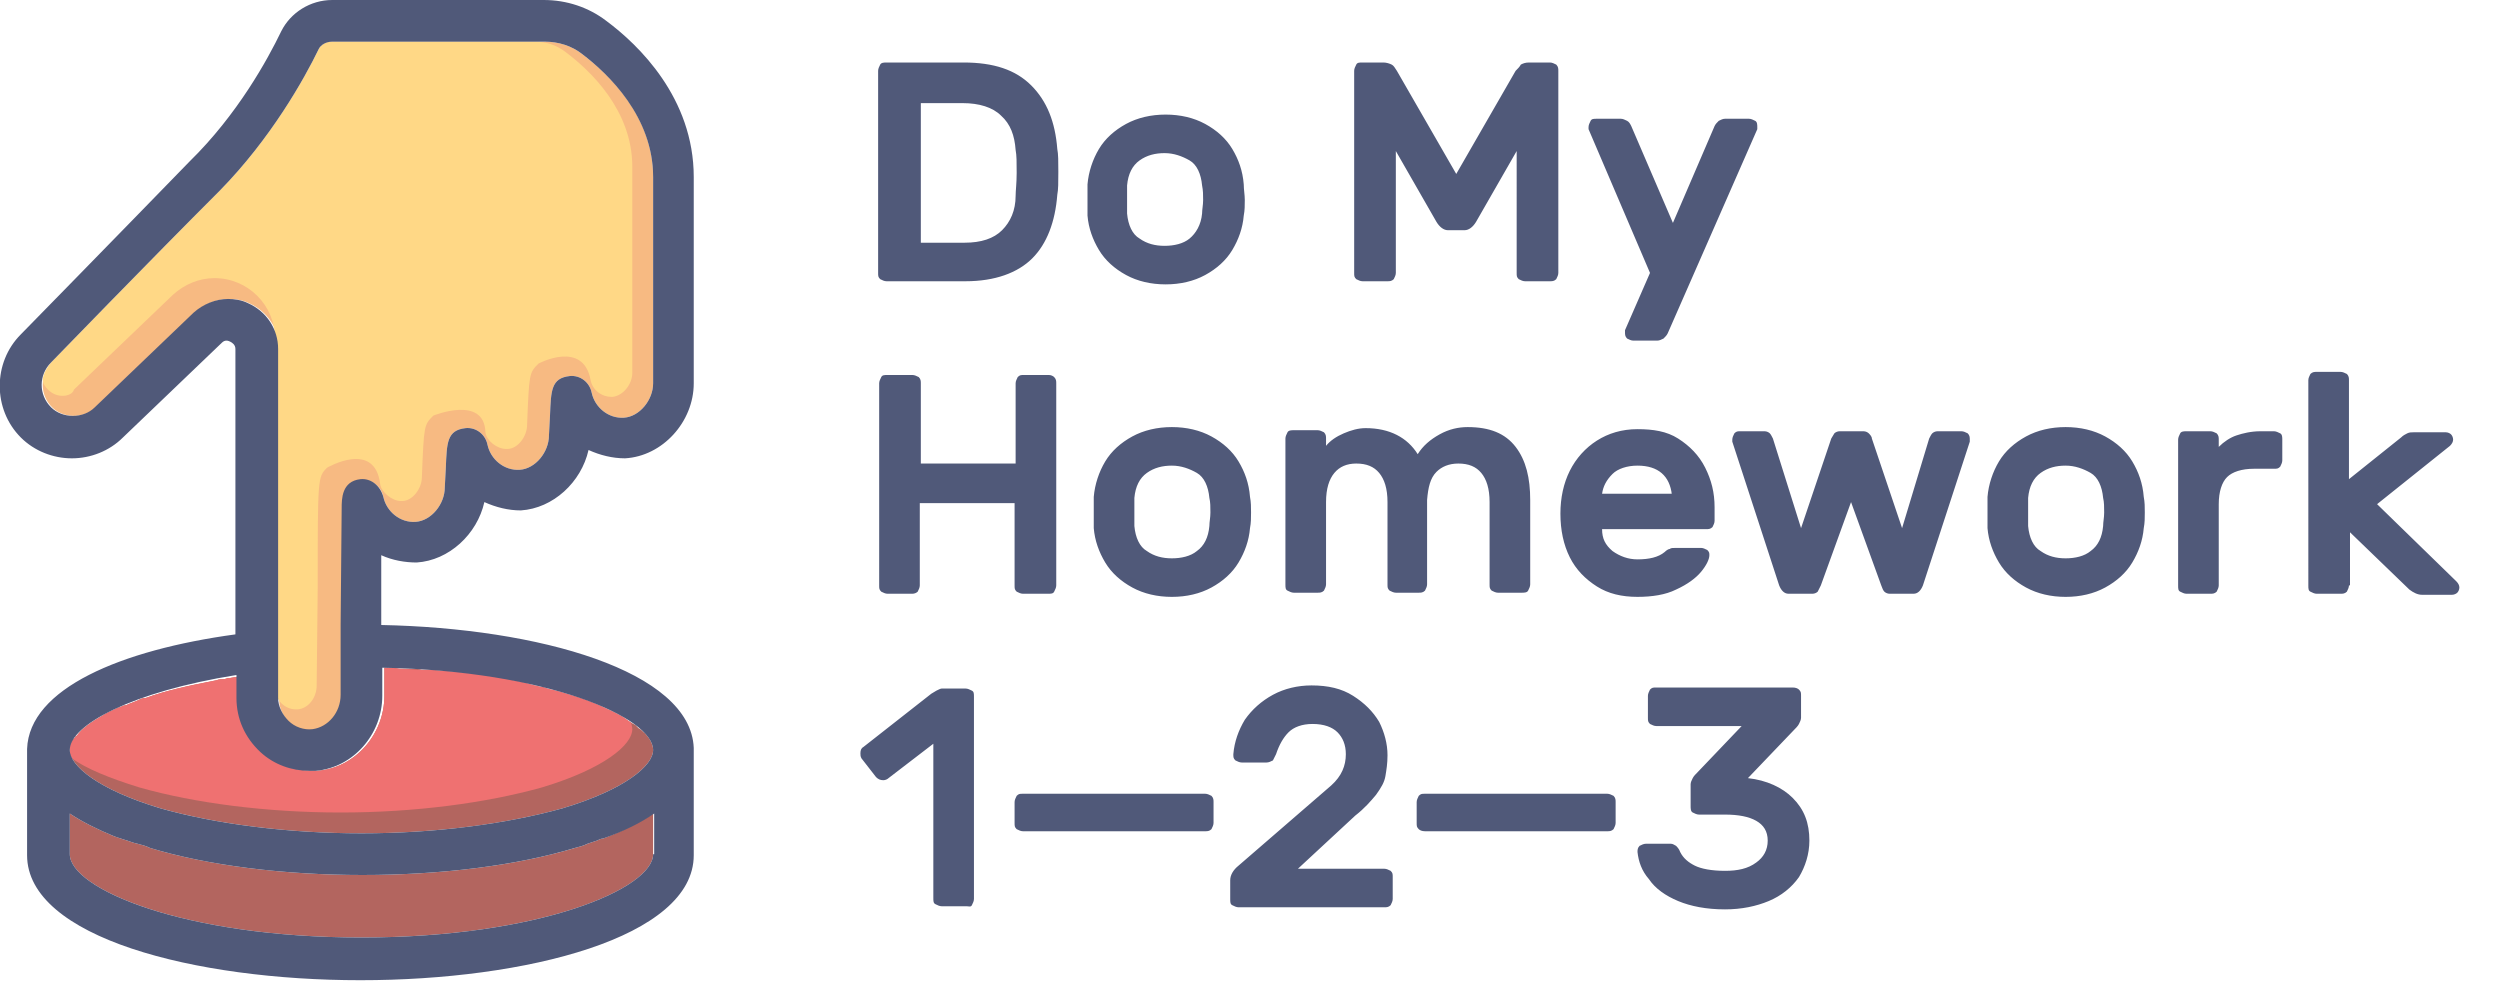 <svg id="Layer_1" xmlns="http://www.w3.org/2000/svg" viewBox="0 0 240 95"><style>.st0{fill:none}.st1,.st2{fill:none;stroke:#505979;stroke-width:4;stroke-linejoin:bevel;stroke-miterlimit:10}.st2{fill:#ef7171}.st3{fill:#f7ba82}.st4{fill:#ffd886}.st5{fill:none;stroke:#505979;stroke-linecap:round;stroke-linejoin:round}.st5,.st6,.st7,.st8{stroke-width:4;stroke-miterlimit:10}.st6{fill:none;stroke-linecap:round;stroke-linejoin:round;stroke:#ef7171}.st7,.st8{stroke:#505979}.st7{stroke-linecap:round;stroke-linejoin:round;fill:#505979}.st8{fill:#ef7171}.st9{fill:#b3655f}.st10{fill:#ef7171}.st11{fill:#b3655f;stroke:#505979;stroke-width:4;stroke-linecap:round;stroke-linejoin:round;stroke-miterlimit:10}.st12{fill:#fff}.st13{fill:none;stroke:#505979;stroke-width:4;stroke-linecap:round;stroke-miterlimit:10}.st14{fill:#2e75af}.st15{fill:#3892e7}.st16{fill:#505979}.st17{fill:#c7c8ca}.st18{fill:none}.st18,.st19,.st20,.st21{stroke:#505979;stroke-width:4;stroke-miterlimit:10}.st19{fill:#505979}.st20,.st21{fill:#eee;stroke-linecap:round;stroke-linejoin:round}.st21{fill:#fff}.st22{fill:#ff8282}.st23{fill:#00c349;stroke-width:4;stroke-linecap:round;stroke-linejoin:round;stroke-miterlimit:10}.st23,.st24{stroke:#028e30}.st24,.st25,.st26,.st27{stroke-width:4;stroke-linecap:round;stroke-linejoin:round;stroke-miterlimit:10}.st24{fill:#71db8a}.st25{fill:#ffd886}.st25,.st26,.st27{stroke:#505979}.st26{fill:#ef7171}.st27{fill:#3892e7}.st28{fill:#d9ebfb}.st29,.st30,.st31{stroke-miterlimit:10}.st29{fill:none;stroke:#505979;stroke-linecap:round;stroke-linejoin:round;stroke-width:2}.st30,.st31{stroke-width:4}.st30{stroke-linecap:round;stroke-linejoin:round;fill:#f7ba82;stroke:#505979}.st31{fill:#ef7171;stroke:#b3655f}.st32{fill:#fad2a1}.st33{fill:#eee}.st34,.st35{fill:#3892e7;stroke:#2e75af;stroke-width:4;stroke-linecap:round;stroke-linejoin:round;stroke-miterlimit:10}.st35{fill:#c7c8ca}</style><path class="st9" d="M62.7 72c0 1.5-2.7 3.8-8.7 5.6-5.4 1.5-12.2 2.4-19.3 2.4-7.1 0-14-.9-19.3-2.4-6-1.8-8.7-4.1-8.7-5.6v-.4c0-.1 0-.1.1-.2 0-.1 0-.1.1-.2 0-.1.1-.2.2-.3l.1-.1c0-.1.1-.1.2-.2.5-.7 1.4-1.3 2.6-2 .3-.2.6-.3 1-.5.2-.1.4-.2.5-.2.2-.1.4-.2.6-.2.4-.2.8-.3 1.2-.5.2-.1.4-.2.7-.2 1.9-.7 4.2-1.2 6.8-1.7.2-.1.5-.1.7-.1.1 0 .3-.1.4-.1.3 0 .5-.1.8-.1h.2v2c0 2 .8 3.8 2.3 5.2 1.3 1.2 3 1.8 4.7 1.8h.6c3.6-.3 6.4-3.5 6.4-7.2v-2.7h.1c.4 0 .9 0 1.3.1h1.2c.3 0 .7 0 1 .1h.6c.5 0 .9.1 1.4.1 1.4.1 2.6.3 3.9.5.7.1 1.5.2 2.2.4 1.7.3 3.3.7 4.8 1.1.7.2 1.3.4 1.9.6.2.1.4.1.6.2.3.1.5.2.8.3.2.1.4.2.7.3.4.2.8.3 1.2.5.2.1.5.2.7.3.2.1.4.2.5.3.4.2.8.5 1.2.7l.3.3c.2.1.4.3.5.4.1.1.2.1.2.2.4.4.7 1 .7 1.5z"/><path class="st10" d="M60.7 70c0 1.5-2.7 3.8-8.7 5.6-5.4 1.5-12.2 2.4-19.3 2.4-7.1 0-14-.9-19.3-2.4-2.9-.9-5.1-1.8-6.5-2.8-.1-.2-.2-.3-.2-.5v-.7c0-.1 0-.1.1-.2 0-.1 0-.1.1-.2 0-.1.1-.2.2-.3l.1-.1c0-.1.1-.1.2-.2.5-.7 1.4-1.3 2.6-2 .3-.2.6-.3 1-.5.2-.1.4-.2.5-.2.2-.1.4-.2.6-.2.4-.2.8-.3 1.2-.5.2-.1.4-.2.7-.2 1.9-.7 4.2-1.2 6.8-1.7.2-.1.5-.1.7-.1.1 0 .3-.1.4-.1.3 0 .5-.1.8-.1h.2v2c0 2 .8 3.8 2.3 5.2 1.3 1.2 3 1.8 4.7 1.8h.6c3.6-.3 6.4-3.5 6.4-7.2v-2.7c.5 0 1 0 1.5.1.7 0 1.4.1 2.1.1h.7c.5 0 .9.1 1.4.1.4 0 .9.1 1.3.1s.7.1 1.1.1c1.2.1 2.3.3 3.4.5.3 0 .6.1.9.2.6.1 1.1.2 1.7.4.3.1.5.1.8.2.3 0 .5.1.8.2.3.1.5.1.8.2.5.1 1 .3 1.4.4 1.4.4 2.6.9 3.6 1.4.5.2 1 .5 1.4.7.1.1.3.2.4.3.1.1.3.2.4.3 0 .1.1.4.1.6z"/><path class="st9" d="M62.7 78.1V82c0 3.3-10.9 8-28 8s-28-4.7-28-8v-3.9c1.2.8 2.6 1.5 4.3 2.2l.9.3c.4.1.8.3 1.3.4.4.1.8.2 1.2.4C20 83.1 27.3 84 34.8 84c7.5 0 14.8-.9 20.4-2.6.4-.1.8-.2 1.2-.4l.9-.3c.2-.1.4-.2.6-.2 1.8-.7 3.4-1.5 4.8-2.4z"/><path class="st3" d="M62.7 17v19.8c0 1.6-1.3 3.2-2.8 3.3-1.5.1-2.8-1-3.1-2.4-.2-1-1.1-1.7-2.1-1.6-1.8.2-1.8 1.4-1.9 3.8l-.1 1.9c0 1.6-1.3 3.2-2.8 3.3-1.5.1-2.8-1-3.1-2.4-.2-1-1.1-1.7-2.1-1.6-1.8.2-1.8 1.4-1.9 3.8l-.1 1.9c0 1.6-1.3 3.2-2.8 3.3-1.5.1-2.8-1-3.1-2.4-.2-1-1.1-1.7-2.1-1.6-1.8.2-1.8 1.9-1.8 2.8l-.1 18c0 1.7-1.2 3.1-2.7 3.3-.8.1-1.7-.2-2.3-.8-.6-.6-1-1.4-1-2.2V33.5c0-1.9-1.1-3.6-2.9-4.4-.6-.3-1.3-.4-1.9-.4-1.2 0-2.4.5-3.3 1.3l-9.5 9.1c-1.1 1.1-3.1 1.1-4.2 0-1.2-1.2-1.2-3.1 0-4.3.1-.1 9.5-9.8 16.2-16.5 4.9-5 8.1-10.7 9.5-13.6.1-.4.6-.7 1.2-.7h20.4c1.3 0 2.6.4 3.6 1.2 2.5 1.9 6.8 5.9 6.8 11.8z"/><path class="st4" d="M60.7 16v19.8c0 1.1-.9 2.2-1.9 2.3h-.1c-.9 0-1.8-.6-2-1.6-.7-3.9-5-1.6-5-1.6-.9.9-.9.9-1.1 5.9 0 1.1-.9 2.3-1.9 2.3h-.1c-.9 0-1.9-.8-2-1.6-.1-3.6-5-1.6-5-1.6-.9.9-.9.9-1.1 5.9 0 1.1-.9 2.3-1.9 2.3h-.1c-.9 0-1.9-.9-2-1.6-.5-4.3-5.1-1.6-5.1-1.6-.9.9-.9.9-.9 11.5l-.1 9.4c0 1.2-.8 2.2-1.8 2.3h-.2c-.5 0-1-.2-1.4-.6-.4-.4-.6-.9-.6-1.4V32.5c0-3.2-2.6-5.8-5.8-5.8-1.5 0-2.9.6-4 1.6l-9.5 9.1c-.1.4-.6.6-1.1.6-.5 0-1-.2-1.4-.6-.3-.3-.5-.6-.5-1 .1-.6.4-1.1.8-1.6.1-.1 9.5-9.8 16.2-16.5 4.9-5 8.1-10.7 9.5-13.6.2-.4.7-.7 1.3-.7h19.4c1.1 0 2.1.3 3 1 2.4 1.8 6.4 5.6 6.4 11z"/><path class="st16" d="M101.2 36.2c.2.2.2.4.2.6v19.4c0 .2-.1.4-.2.6s-.3.2-.6.2h-2.4c-.2 0-.4-.1-.6-.2-.2-.2-.2-.3-.2-.6v-7.9h-9.1v7.9c0 .2-.1.4-.2.6-.1.1-.3.2-.5.2h-2.4c-.2 0-.4-.1-.6-.2-.2-.2-.2-.3-.2-.6V36.8c0-.2.1-.4.2-.6s.3-.2.6-.2h2.4c.2 0 .4.1.6.2.2.2.2.4.2.6v7.7h9.1v-7.7c0-.2.1-.4.2-.6.2-.2.3-.2.6-.2h2.4c.2 0 .4.1.5.2zm18.9 13c0 .5 0 1-.1 1.5-.1 1.2-.5 2.3-1.1 3.3-.6 1-1.5 1.8-2.6 2.4-1.1.6-2.4.9-3.8.9s-2.7-.3-3.8-.9c-1.1-.6-2-1.4-2.6-2.4-.6-1-1-2.1-1.1-3.3v-3c.1-1.2.5-2.4 1.1-3.4.6-1 1.5-1.8 2.6-2.4 1.1-.6 2.4-.9 3.8-.9s2.7.3 3.8.9c1.1.6 2 1.4 2.6 2.4.6 1 1 2.1 1.1 3.4.1.5.1 1 .1 1.5zm-10-3.8c-.7.5-1.1 1.3-1.2 2.4v2.7c.1 1.1.5 2 1.2 2.4.7.5 1.5.7 2.4.7s1.8-.2 2.4-.7c.7-.5 1.1-1.3 1.2-2.4 0-.4.1-.8.1-1.3s0-1-.1-1.4c-.1-1.1-.5-2-1.2-2.4s-1.5-.7-2.4-.7-1.7.2-2.4.7zm18.9-3.8c.7-.3 1.4-.5 2.1-.5 2.3 0 4 .9 5 2.5.5-.8 1.2-1.4 2.1-1.9.9-.5 1.8-.7 2.7-.7 2.1 0 3.6.6 4.6 1.9s1.4 3 1.4 5.1v8.1c0 .2-.1.4-.2.6s-.4.2-.6.2h-2.3c-.2 0-.4-.1-.6-.2-.2-.2-.2-.3-.2-.6v-7.9c0-1.3-.3-2.2-.8-2.8-.5-.6-1.2-.9-2.2-.9-.9 0-1.6.3-2.1.8-.6.6-.8 1.5-.9 2.7v8.1c0 .2-.1.4-.2.6-.2.2-.4.2-.6.2H134c-.2 0-.4-.1-.6-.2-.2-.2-.2-.3-.2-.6v-7.9c0-1.3-.3-2.2-.8-2.8-.5-.6-1.2-.9-2.2-.9-.9 0-1.6.3-2.1.9s-.8 1.5-.8 2.8v7.9c0 .2-.1.4-.2.6-.2.2-.4.2-.6.2h-2.3c-.2 0-.4-.1-.6-.2s-.2-.3-.2-.6v-14c0-.2.1-.4.2-.6s.4-.2.6-.2h2.3c.2 0 .4.1.6.2.2.2.2.4.2.6v.7c.4-.5 1-.9 1.7-1.2zm32.1.5c1.1.7 2 1.6 2.6 2.8.6 1.2.9 2.4.9 3.8V50c0 .2-.1.4-.2.6-.2.2-.4.2-.6.2h-10c0 .9.3 1.5 1 2.1.7.5 1.5.8 2.4.8 1.1 0 2-.2 2.6-.7.2-.2.4-.3.5-.3.1-.1.3-.1.6-.1h2.4c.2 0 .4.1.6.2.2.2.2.3.2.5 0 .4-.3 1-.8 1.6-.5.6-1.3 1.2-2.4 1.7-1 .5-2.3.7-3.7.7-1.5 0-2.8-.3-3.9-1s-2-1.6-2.6-2.8c-.6-1.2-.9-2.6-.9-4.2 0-1.5.3-2.9.9-4.1.6-1.2 1.5-2.2 2.6-2.9 1.1-.7 2.4-1.1 3.9-1.1s2.8.2 3.9.9zm-.6 5.4c-.2-1.8-1.3-2.8-3.3-2.8-1 0-1.9.3-2.4.8-.6.6-.9 1.2-1 1.9h6.7zm24.7-5.4c.1-.2.2-.4.3-.5.1-.1.3-.2.5-.2h2.3c.2 0 .4.1.6.2.2.2.2.4.2.6v.2l-4.5 13.8c-.2.5-.5.8-.9.8h-2.3c-.2 0-.4-.1-.5-.2-.1-.1-.2-.3-.3-.6l-2.9-8-2.9 8-.3.6c-.1.1-.3.2-.5.2h-2.3c-.4 0-.7-.3-.9-.8l-4.5-13.8v-.2c0-.2.1-.4.2-.6.2-.2.3-.2.6-.2h2.3c.2 0 .4.1.5.2s.2.3.3.5l2.7 8.6 2.9-8.6c.1-.2.2-.3.3-.5.1-.1.3-.2.5-.2h2.3c.2 0 .4.1.5.2.1.1.3.3.3.5l2.9 8.6 2.6-8.6zm20.7 7.1c0 .5 0 1-.1 1.5-.1 1.2-.5 2.3-1.1 3.3-.6 1-1.5 1.8-2.6 2.4-1.1.6-2.4.9-3.8.9s-2.7-.3-3.8-.9c-1.1-.6-2-1.4-2.6-2.4-.6-1-1-2.1-1.1-3.3v-3c.1-1.2.5-2.4 1.1-3.4.6-1 1.5-1.8 2.6-2.4 1.1-.6 2.4-.9 3.8-.9s2.7.3 3.8.9c1.1.6 2 1.4 2.6 2.4.6 1 1 2.1 1.1 3.4.1.5.1 1 .1 1.5zm-10-3.8c-.7.5-1.1 1.3-1.2 2.4v2.7c.1 1.1.5 2 1.2 2.4.7.5 1.5.7 2.4.7s1.8-.2 2.4-.7c.7-.5 1.1-1.3 1.2-2.4 0-.4.1-.8.1-1.3s0-1-.1-1.4c-.1-1.1-.5-2-1.2-2.4s-1.5-.7-2.4-.7-1.7.2-2.4.7zm17.9.4c-.5.5-.8 1.4-.8 2.6v7.8c0 .2-.1.4-.2.6-.2.2-.4.2-.6.2h-2.3c-.2 0-.4-.1-.6-.2s-.2-.3-.2-.6v-14c0-.2.1-.4.2-.6s.4-.2.6-.2h2.3c.2 0 .4.1.6.2.2.2.2.4.2.6v.7c.5-.5 1.1-.9 1.7-1.1.6-.2 1.4-.4 2.3-.4h1.3c.2 0 .4.1.6.2s.2.4.2.6v2c0 .2-.1.4-.2.6-.2.2-.3.2-.6.2h-1.9c-1.2 0-2.1.3-2.6.8zm11.7 10.4c0 .2-.1.4-.2.6-.2.2-.4.2-.6.2h-2.3c-.2 0-.4-.1-.6-.2s-.2-.3-.2-.6V36.5c0-.2.1-.4.2-.6.2-.2.4-.2.6-.2h2.3c.2 0 .4.1.6.2.2.2.2.4.2.6V46l5-4c.2-.2.4-.3.6-.4.2-.1.4-.1.6-.1h3.1c.2 0 .4.1.5.2.1.1.2.3.2.5s-.1.4-.3.6l-7 5.6 7.6 7.4c.2.2.3.4.3.6 0 .2-.1.4-.2.5s-.3.2-.5.2h-2.9c-.4 0-.8-.2-1.2-.5l-5.7-5.5v5.1zM101.6 16.5c0 1 0 1.7-.1 2.2-.2 2.6-1 4.7-2.4 6.1S95.5 27 92.7 27h-7.6c-.2 0-.4-.1-.6-.2-.2-.2-.2-.3-.2-.6V6.8c0-.2.1-.4.2-.6s.4-.2.6-.2h7.4c2.9 0 5 .7 6.5 2.2 1.5 1.5 2.3 3.5 2.5 6.1.1.5.1 1.2.1 2.2zM88.4 9.8v13.5h4.2c1.6 0 2.8-.4 3.6-1.2.8-.8 1.3-1.9 1.3-3.3 0-.5.1-1.2.1-2.2 0-1 0-1.7-.1-2.2-.1-1.4-.5-2.5-1.4-3.3-.8-.8-2.1-1.2-3.7-1.2h-4zm31.1 9.4c0 .5 0 1-.1 1.5-.1 1.2-.5 2.3-1.1 3.3-.6 1-1.5 1.8-2.6 2.4-1.1.6-2.4.9-3.8.9s-2.7-.3-3.8-.9c-1.1-.6-2-1.4-2.6-2.4-.6-1-1-2.1-1.1-3.3v-3c.1-1.2.5-2.4 1.1-3.4.6-1 1.5-1.8 2.6-2.4 1.1-.6 2.4-.9 3.8-.9s2.7.3 3.8.9c1.1.6 2 1.4 2.6 2.4.6 1 1 2.1 1.1 3.4 0 .5.1 1 .1 1.5zm-10.1-3.8c-.7.5-1.1 1.3-1.2 2.4v2.7c.1 1.1.5 2 1.2 2.4.7.5 1.5.7 2.4.7s1.8-.2 2.4-.7 1.1-1.3 1.2-2.4c0-.4.1-.8.1-1.3s0-.9-.1-1.4c-.1-1.1-.5-2-1.2-2.4s-1.5-.7-2.4-.7-1.7.2-2.4.7zm36.1-8.6c.2-.2.4-.4.5-.6.2-.1.4-.2.8-.2h2c.2 0 .4.1.6.2.2.2.2.4.2.6v19.4c0 .2-.1.4-.2.6-.2.2-.4.2-.6.2h-2.4c-.2 0-.4-.1-.6-.2-.2-.2-.2-.3-.2-.6V14.5l-3.9 6.8c-.3.5-.7.8-1.1.8H139c-.4 0-.8-.3-1.1-.8l-3.9-6.8v11.7c0 .2-.1.4-.2.6-.2.2-.4.2-.6.2h-2.4c-.2 0-.4-.1-.6-.2-.2-.2-.2-.3-.2-.6V6.8c0-.2.1-.4.2-.6s.3-.2.6-.2h2c.3 0 .6.1.8.2s.3.3.5.6l5.7 9.9 5.7-9.9zm7 5.6v-.2c0-.2.1-.4.2-.6s.3-.2.6-.2h2.3c.2 0 .4.1.6.2s.3.3.4.5l4 9.3 4-9.3c.1-.2.2-.3.4-.5.2-.1.4-.2.6-.2h2.3c.2 0 .4.1.6.2s.2.4.2.6v.2L160.1 32c-.1.2-.2.3-.4.5-.2.1-.4.2-.6.2h-2.3c-.2 0-.4-.1-.6-.2-.2-.2-.2-.4-.2-.6v-.2l2.4-5.5-5.9-13.8zM82.6 72.3c0-.3.1-.5.3-.6l6.5-5.1c.2-.1.3-.2.5-.3s.4-.2.5-.2h2.3c.2 0 .4.1.6.2s.2.3.2.6v19.4c0 .2-.1.4-.2.6s-.3.1-.5.1h-2.4c-.2 0-.4-.1-.6-.2s-.2-.3-.2-.6V71.4l-4.3 3.3c-.1.1-.3.2-.5.2-.3 0-.5-.1-.7-.3l-1.4-1.8c-.1-.2-.1-.3-.1-.5zm15 7.3c-.2-.2-.2-.3-.2-.6v-2c0-.2.1-.4.2-.6.2-.2.3-.2.6-.2h17.5c.2 0 .4.1.6.2.2.2.2.4.2.6v2c0 .2-.1.4-.2.6-.2.2-.4.2-.6.2H98.2c-.2 0-.4-.1-.6-.2zm31.6-7.2c0-.9-.3-1.6-.8-2.1s-1.3-.8-2.4-.8c-1 0-1.8.3-2.3.8s-.9 1.2-1.2 2.1l-.3.6c-.2.1-.4.2-.6.2h-2.4c-.2 0-.4-.1-.6-.2-.2-.2-.2-.3-.2-.6.1-1.2.5-2.3 1.1-3.3.7-1 1.6-1.8 2.7-2.4 1.1-.6 2.4-.9 3.7-.9 1.6 0 2.9.3 4 1s1.9 1.5 2.5 2.5c.5 1 .8 2.1.8 3.2 0 .8-.1 1.4-.2 2-.1.6-.4 1.1-.9 1.8-.5.6-1.1 1.3-2 2l-5.5 5.1h8.3c.2 0 .4.1.6.2.2.2.2.3.2.6v2.1c0 .2-.1.4-.2.6-.2.2-.4.2-.6.2h-14c-.2 0-.4-.1-.6-.2s-.2-.3-.2-.6v-1.8c0-.5.3-1 .8-1.4l8.9-7.7c1-.9 1.4-1.9 1.4-3zm7 7.2c-.2-.2-.2-.3-.2-.6v-2c0-.2.1-.4.2-.6.2-.2.3-.2.6-.2h17.5c.2 0 .4.1.6.2.2.2.2.4.2.6v2c0 .2-.1.4-.2.6-.2.2-.4.2-.6.2h-17.5c-.3 0-.5-.1-.6-.2zm36.5-13.4c.2.2.2.3.2.6v2.1c0 .2-.1.4-.2.6s-.3.4-.5.6l-4.4 4.6c1.8.2 3.3.9 4.3 1.9 1.1 1.1 1.6 2.4 1.6 4.1 0 1.3-.4 2.5-1 3.5-.7 1-1.7 1.8-2.9 2.3-1.2.5-2.6.8-4.2.8-1.8 0-3.3-.3-4.5-.8-1.2-.5-2.2-1.2-2.8-2.1-.7-.8-1-1.7-1.1-2.6 0-.2 0-.4.2-.6.2-.1.4-.2.6-.2h2.4c.2 0 .3.1.5.2.1.1.3.3.4.6.3.6.8 1 1.4 1.3.6.3 1.6.5 2.9.5 1.2 0 2.2-.2 3-.8.7-.5 1.1-1.2 1.1-2.1 0-.9-.4-1.5-1.1-1.9-.7-.4-1.7-.6-3-.6h-2.5c-.2 0-.4-.1-.6-.2s-.2-.4-.2-.6v-2.1c0-.2.1-.4.2-.6s.3-.4.5-.6l4.2-4.4H159c-.2 0-.4-.1-.6-.2-.2-.2-.2-.3-.2-.6v-2.1c0-.2.1-.4.2-.6.2-.2.3-.2.6-.2h13.1c.3 0 .5.1.6.2zM40 54c3.1-.2 5.8-2.7 6.5-5.8 1.1.5 2.3.8 3.5.8 3.1-.2 5.8-2.7 6.5-5.8 1.1.5 2.3.8 3.5.8 3.6-.2 6.6-3.5 6.6-7.2V17c0-7.6-5.3-12.7-8.4-15-1.7-1.3-3.8-2-6-2H31.9c-2.1 0-4 1.2-4.9 3-1.3 2.7-4.2 8-8.8 12.5C11.6 22.3 2.1 32 2 32.1-.7 34.8-.7 39.3 2 42c1.3 1.3 3.1 2 4.9 2s3.6-.7 4.9-2l9.5-9.1c.3-.3.6-.2.8-.1.2.1.5.3.5.7v27.4c-11 1.5-19.8 5.2-20 11v10.2c0 7.9 16.1 12 32 12 15.9 0 32-4.1 32-12V71.8c-.3-7.4-14.9-11.5-30-11.8v-6.7c1.1.5 2.3.7 3.4.7zm22.7 28c0 3.3-10.9 8-28 8s-28-4.7-28-8v-3.9c1.2.8 2.6 1.5 4.3 2.2l.9.3c.4.1.8.3 1.3.4.4.1.8.2 1.2.4C20 83.1 27.3 84 34.8 84c7.5 0 14.8-.9 20.4-2.6.4-.1.8-.2 1.2-.4l.9-.3c.2-.1.4-.2.6-.2 2-.7 3.6-1.5 4.9-2.4V82zm0-10c0 1.5-2.7 3.8-8.7 5.6-5.4 1.5-12.2 2.4-19.3 2.4-7.1 0-14-.9-19.3-2.4-6-1.8-8.7-4.1-8.7-5.6 0-2.4 6-5.6 16-7.2V67c0 2 .8 3.8 2.3 5.2 1.3 1.2 3 1.8 4.7 1.8h.6c3.6-.3 6.4-3.5 6.4-7.2v-2.7c15.9.3 26 4.8 26 7.9zM34.6 46c-1.8.2-1.8 1.9-1.8 2.8L32.7 60v6.7c0 1.7-1.2 3.1-2.7 3.3-.8.1-1.7-.2-2.3-.8-.6-.6-1-1.4-1-2.2V33.5c0-1.9-1.1-3.6-2.9-4.4-.6-.3-1.3-.4-1.9-.4-1.2 0-2.4.5-3.3 1.3l-9.5 9.1c-1.1 1.1-3.1 1.1-4.2 0-1.2-1.2-1.2-3.1 0-4.3.1-.1 9.5-9.8 16.2-16.5 4.9-5 8.1-10.7 9.5-13.6.2-.4.7-.7 1.3-.7h20.4c1.3 0 2.6.4 3.6 1.2 2.5 1.9 6.8 6 6.8 11.8v19.8c0 1.6-1.3 3.2-2.8 3.3-1.5.1-2.8-1-3.1-2.4-.2-1-1.1-1.7-2.1-1.6-1.8.2-1.8 1.4-1.9 3.8l-.1 1.9c0 1.6-1.3 3.2-2.8 3.3-1.5.1-2.8-1-3.1-2.4-.2-1-1.1-1.7-2.1-1.6-1.8.2-1.8 1.4-1.9 3.8l-.1 1.9c0 1.6-1.3 3.2-2.8 3.3-1.5.1-2.8-1-3.1-2.4-.3-1.1-1.2-1.8-2.2-1.7z"/></svg>